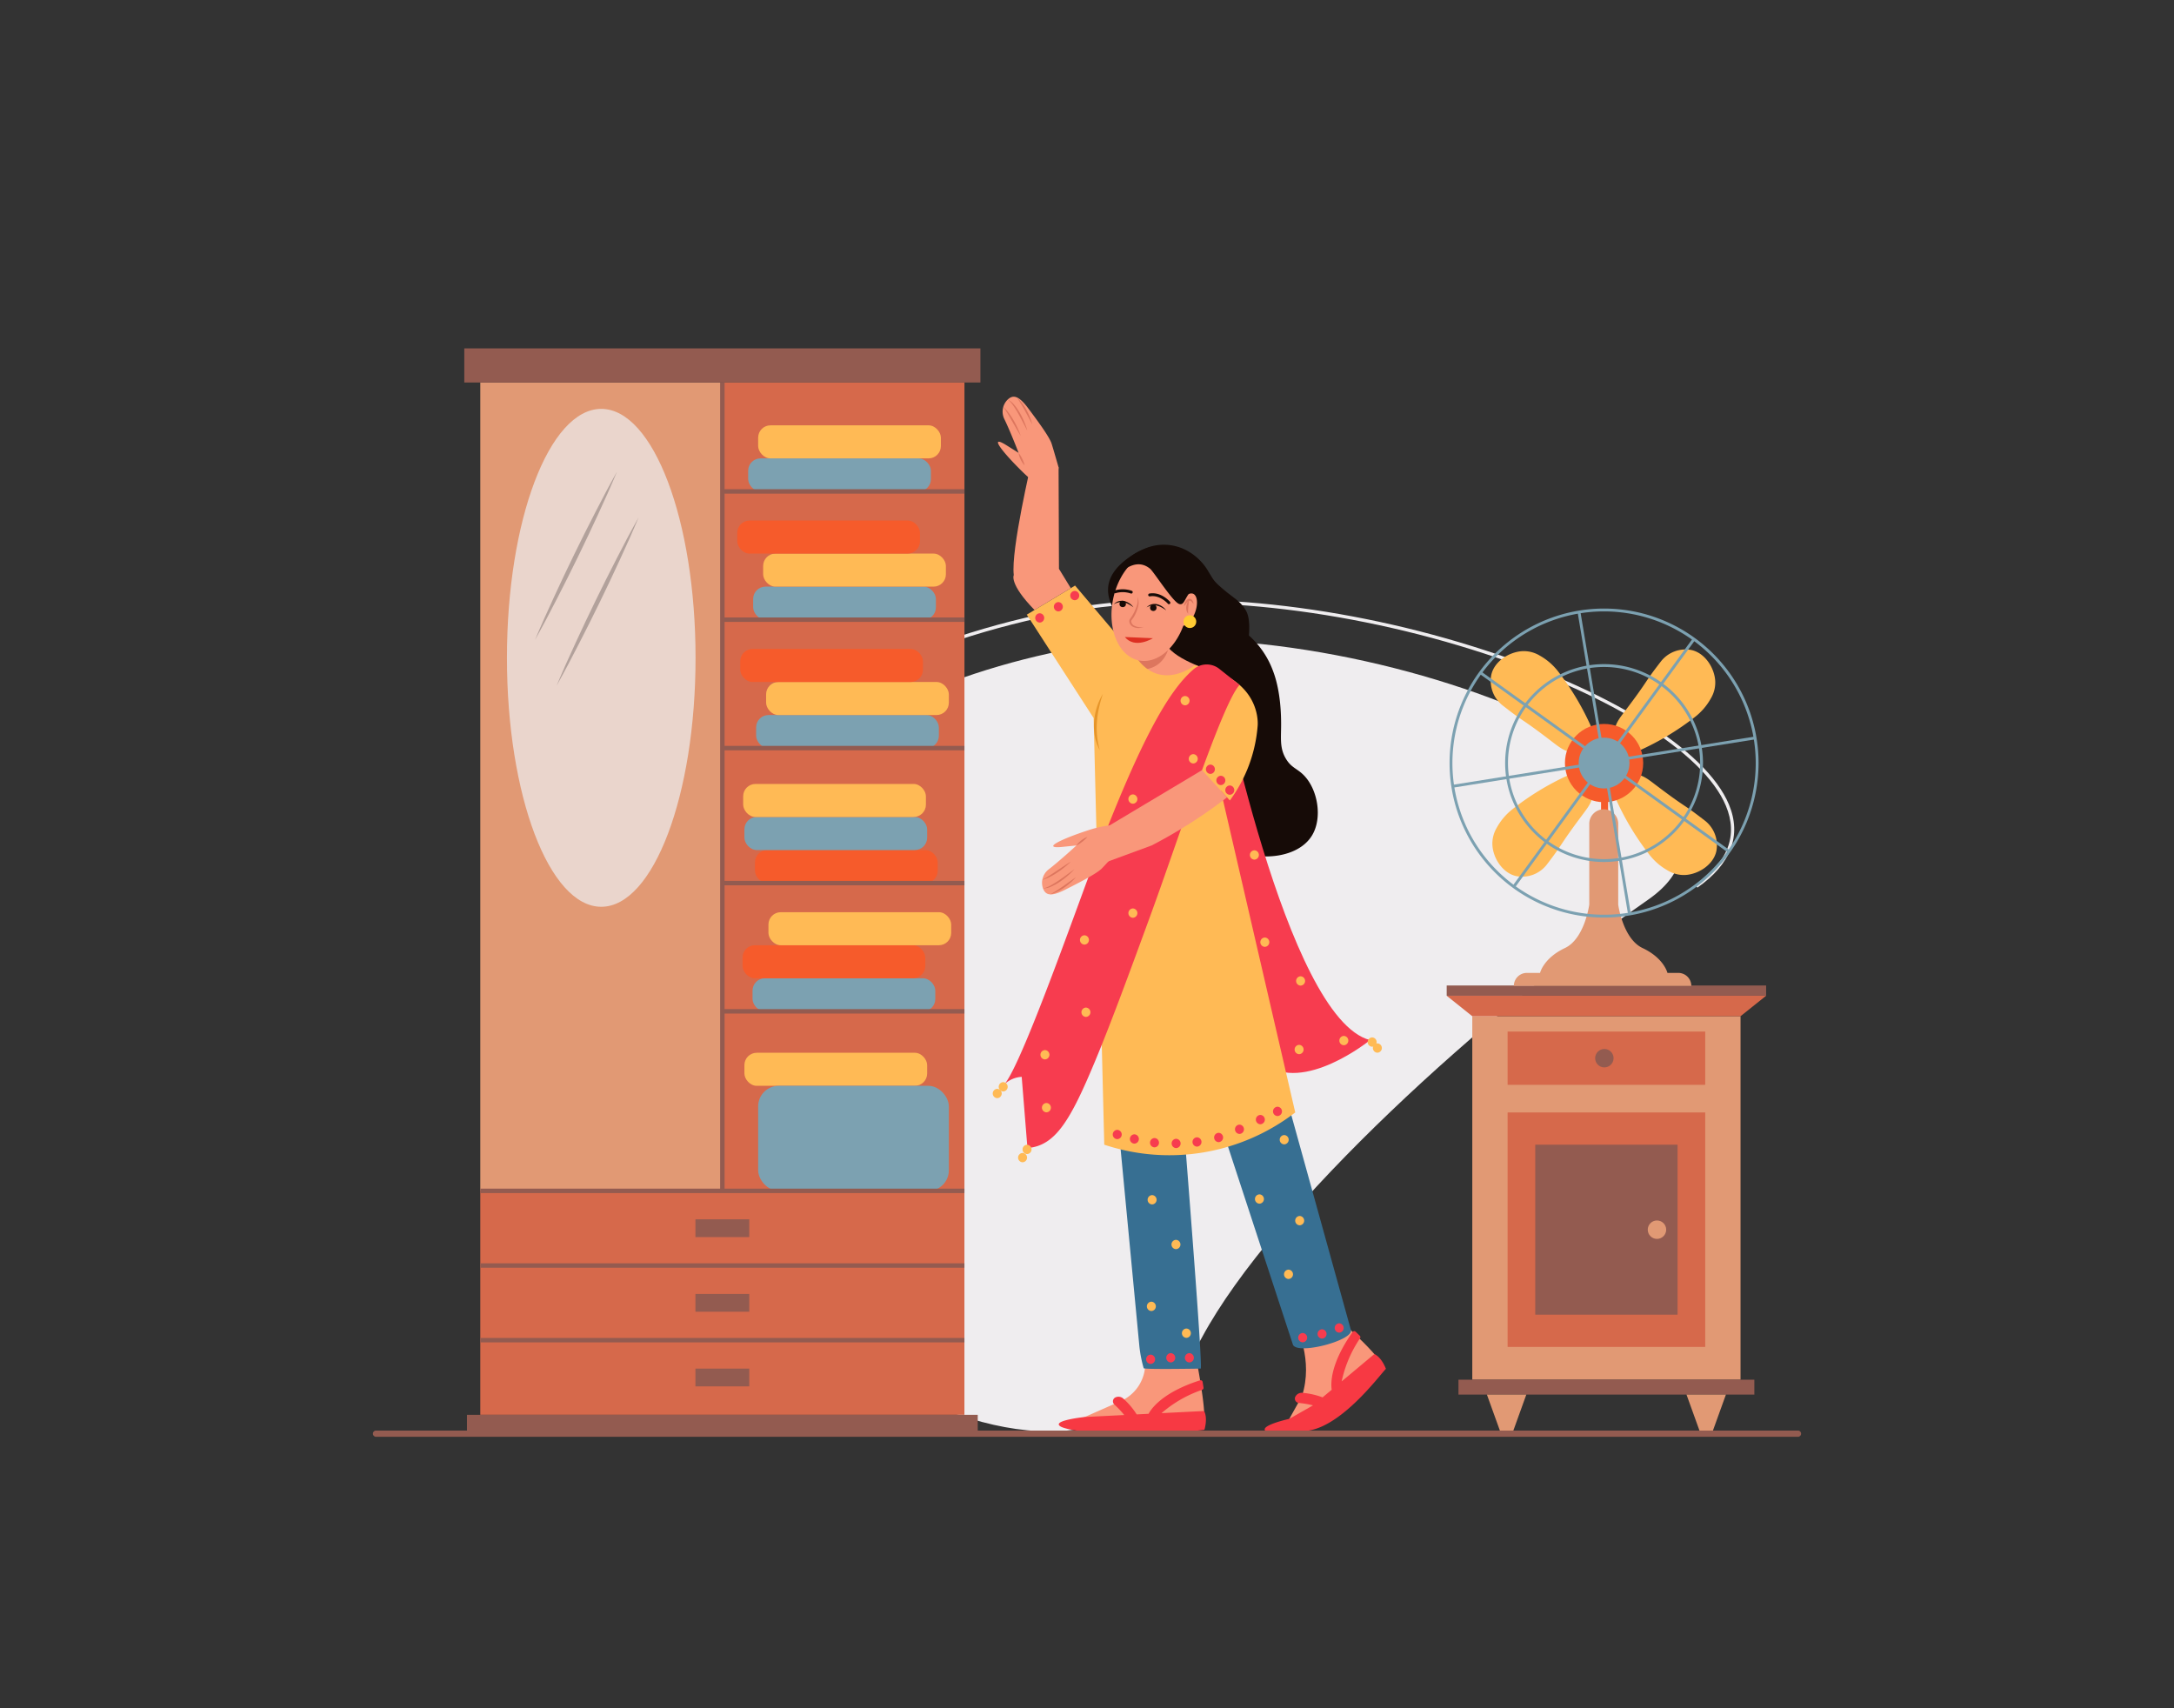 <svg id="Layer_1" data-name="Layer 1" xmlns="http://www.w3.org/2000/svg" viewBox="0 0 700 550"><rect x="0" y="0" width="700" height="550" fill="#333333" stroke="none"/><title>women taking clothes out of the cupboard</title><path d="M202.686,349.619c11.212,61.291,140.65,162.044,184.344,80.967,23-42.677,91.189-104.318,143.739-140.986,51.098-35.655-93.746-97.54-184.343-80.966S191.473,288.328,202.686,349.619Z" fill="#efedef"/><path d="M185.801,351.291c-12.333-67.414,58.593-137.071,158.105-155.276,36.217-6.625,84.961-2.093,130.39,12.122,43.399,13.58,74.975,33.086,82.405,50.903,4.153,9.959.634,19.21-10.176,26.753l-.609-.873c10.497-7.325,13.795-15.895,9.803-25.47-7.313-17.535-38.634-36.809-81.74-50.297-45.272-14.166-93.825-18.685-129.881-12.092-98.935,18.1-169.477,87.201-157.25,154.038Z" fill="#efedef"/><rect x="154.647" y="123.156" width="155.883" height="260.264" fill="#e19974"/><rect x="232.589" y="123.156" width="77.942" height="260.264" fill="#d6694b"/><rect x="154.647" y="383.419" width="155.883" height="24.035" fill="#d6694b"/><rect x="154.647" y="407.454" width="155.883" height="24.035" fill="#d6694b"/><rect x="154.647" y="431.489" width="155.883" height="24.035" fill="#d6694b"/><rect x="149.497" y="112.168" width="166.184" height="10.987" fill="#935b50"/><rect x="231.873" y="123.156" width="1.432" height="260.264" fill="#935b50"/><rect x="150.355" y="455.524" width="164.467" height="6.18" fill="#935b50"/><rect x="223.919" y="392.576" width="17.34" height="5.723" fill="#935b50"/><rect x="223.919" y="416.61" width="17.34" height="5.723" fill="#935b50"/><rect x="223.919" y="440.645" width="17.34" height="5.723" fill="#935b50"/><ellipse cx="193.595" cy="211.799" rx="30.365" ry="80.153" fill="#ead5cc"/><rect x="154.647" y="406.739" width="155.883" height="1.432" fill="#935b50"/><rect x="154.647" y="430.773" width="155.883" height="1.432" fill="#935b50"/><path d="M172.242,206.081c.957-2.331,1.996-4.622,2.991-6.934l3.126-6.869c2.086-4.578,4.272-9.107,6.459-13.636,2.218-4.514,4.438-9.026,6.758-13.49l3.484-6.694c1.208-2.208,2.373-4.438,3.62-6.628-.956,2.331-1.995,4.622-2.99,6.935l-3.125,6.869c-2.087,4.578-4.273,9.107-6.462,13.635-2.219,4.513-4.439,9.026-6.76,13.489l-3.484,6.694C174.653,201.661,173.489,203.891,172.242,206.081Z" fill="#b2a19b"/><path d="M179.203,220.8c.957-2.331,1.996-4.622,2.991-6.934l3.126-6.869c2.086-4.578,4.272-9.107,6.459-13.636,2.218-4.514,4.438-9.026,6.758-13.49l3.484-6.694c1.208-2.208,2.373-4.438,3.62-6.627-.956,2.331-1.995,4.622-2.99,6.935l-3.125,6.869c-2.087,4.578-4.273,9.107-6.462,13.635-2.219,4.513-4.439,9.026-6.76,13.489l-3.484,6.694C181.614,216.38,180.45,218.61,179.203,220.8Z" fill="#b2a19b"/><rect x="240.9" y="147.584" width="58.841" height="10.641" rx="3.97" fill="#7ca1b1"/><rect x="244.116" y="136.944" width="58.841" height="10.641" rx="3.97" fill="#ffba55"/><rect x="242.508" y="188.877" width="58.841" height="10.641" rx="3.97" fill="#7ca1b1"/><rect x="245.724" y="178.236" width="58.841" height="10.641" rx="3.97" fill="#ffba55"/><rect x="237.386" y="167.595" width="58.841" height="10.641" rx="3.97" fill="#f65b2b"/><rect x="243.461" y="230.222" width="58.841" height="10.641" rx="3.97" fill="#7ca1b1"/><rect x="246.677" y="219.581" width="58.841" height="10.641" rx="3.97" fill="#ffba55"/><rect x="238.339" y="208.94" width="58.841" height="10.641" rx="3.97" fill="#f65b2b"/><rect x="243.092" y="273.684" width="58.841" height="10.641" rx="3.97" fill="#f65b2b"/><rect x="239.69" y="263.044" width="58.841" height="10.641" rx="3.97" fill="#7ca1b1"/><rect x="239.293" y="252.403" width="58.841" height="10.641" rx="3.97" fill="#ffba55"/><rect x="242.309" y="314.977" width="58.841" height="10.641" rx="3.97" transform="translate(543.46 640.594) rotate(-180)" fill="#7ca1b1"/><rect x="239.093" y="304.336" width="58.841" height="10.641" rx="3.97" fill="#f65b2b"/><rect x="247.431" y="293.695" width="58.841" height="10.641" rx="3.97" fill="#ffba55"/><rect x="239.69" y="338.958" width="58.841" height="10.641" rx="3.97" fill="#ffba55"/><rect x="244.116" y="349.598" width="61.402" height="33.821" rx="6.617" fill="#7ca1b1"/><rect x="154.647" y="382.704" width="155.883" height="1.432" fill="#935b50"/><rect x="232.589" y="157.51" width="77.941" height="1.43" fill="#935b50"/><rect x="232.589" y="198.802" width="77.941" height="1.43" fill="#935b50"/><rect x="232.589" y="240.148" width="77.941" height="1.43" fill="#935b50"/><rect x="232.589" y="283.61" width="77.941" height="1.43" fill="#935b50"/><rect x="232.589" y="324.903" width="77.941" height="1.43" fill="#935b50"/><rect x="474.057" y="327.185" width="86.371" height="117.029" fill="#e19974"/><rect x="465.816" y="317.295" width="102.854" height="3.297" fill="#935b50"/><rect x="485.431" y="332.13" width="63.624" height="17.142" fill="#d6694b"/><polygon points="560.428 327.185 474.057 327.185 465.816 320.592 568.67 320.592 560.428 327.185" fill="#d6694b"/><rect x="485.431" y="358.173" width="63.624" height="75.492" fill="#d6694b"/><rect x="494.332" y="368.557" width="45.823" height="54.723" fill="#935b50"/><rect x="469.607" y="444.214" width="95.272" height="4.798" fill="#935b50"/><polygon points="486.878 461.704 483.343 461.704 478.764 449.013 491.456 449.013 486.878 461.704" fill="#e19974"/><polygon points="551.143 461.704 547.608 461.704 543.03 449.013 555.721 449.013 551.143 461.704" fill="#e19974"/><circle cx="516.584" cy="340.701" r="2.967" fill="#935b50"/><circle cx="533.524" cy="395.919" r="2.967" fill="#e19974"/><rect x="515.518" y="245.341" width="2.266" height="21.521" fill="#f65b2b"/><path d="M540.389,313.239h-3.496s-1.087-4.739-8.012-8.001c-6.351-2.993-7.835-13.983-7.835-13.983V265.231a4.661,4.661,0,0,0-4.661-4.661h0a4.661,4.661,0,0,0-4.661,4.661v26.024s-1.484,10.99-7.835,13.983c-6.924,3.263-8.012,8.001-8.012,8.001H491.635a4.195,4.195,0,0,0-4.195,4.195H544.584A4.195,4.195,0,0,0,540.389,313.239Z" fill="#e19974"/><path d="M520.154,256.943a5.328,5.328,0,0,1,.396-4.449,6.581,6.581,0,0,1,5.121-3.155c2.823-.261,4.919,1.483,7.467,3.411,10.485,7.935,8.07,5.472,15.748,11.412a10.042,10.042,0,0,1,3.759,9.866c-.926,4.329-5.665,7.44-9.999,7.687a9.981,9.981,0,0,1-5.545-1.385,19.559,19.559,0,0,1-5.917-5.019A87.274,87.274,0,0,1,520.154,256.943Z" fill="#ffba55"/><path d="M512.577,234.542a5.328,5.328,0,0,1-.42,4.446,6.581,6.581,0,0,1-5.138,3.128c-2.825.246-4.911-1.509-7.449-3.451-10.442-7.991-8.04-5.516-15.686-11.497a10.042,10.042,0,0,1-3.706-9.886c.949-4.324,5.705-7.41,10.04-7.633a9.981,9.981,0,0,1,5.538,1.415,19.56,19.56,0,0,1,5.89,5.051A87.274,87.274,0,0,1,512.577,234.542Z" fill="#ffba55"/><path d="M505.17,249.498a5.328,5.328,0,0,1,4.451.368,6.581,6.581,0,0,1,3.186,5.102c.278,2.822-1.453,4.928-3.365,7.488-7.871,10.533-5.423,8.103-11.315,15.817a10.042,10.042,0,0,1-9.843,3.819c-4.334-.899-7.475-5.619-7.748-9.952a9.981,9.981,0,0,1,1.352-5.554,19.56,19.56,0,0,1,4.983-5.948A87.274,87.274,0,0,1,505.17,249.498Z" fill="#ffba55"/><path d="M527.525,241.785a5.328,5.328,0,0,1-4.449-.393,6.581,6.581,0,0,1-3.159-5.119c-.263-2.823,1.479-4.92,3.406-7.47,7.928-10.491,5.467-8.074,11.401-15.756a10.042,10.042,0,0,1,9.864-3.766c4.329.923,7.444,5.66,7.694,9.994a9.981,9.981,0,0,1-1.382,5.546,19.559,19.559,0,0,1-5.015,5.921A87.274,87.274,0,0,1,527.525,241.785Z" fill="#ffba55"/><circle cx="516.489" cy="245.681" r="12.6" fill="#f65b2b"/><path d="M516.489,295.428a49.747,49.747,0,1,1,49.747-49.747A49.803,49.803,0,0,1,516.489,295.428Zm0-98.578A48.831,48.831,0,1,0,565.32,245.681,48.886,48.886,0,0,0,516.489,196.85Z" fill="#7ca1b1"/><path d="M516.489,277.533a31.852,31.852,0,1,1,31.852-31.852A31.888,31.888,0,0,1,516.489,277.533Zm0-62.787a30.936,30.936,0,1,0,30.936,30.936A30.971,30.971,0,0,0,516.489,214.746Z" fill="#7ca1b1"/><rect x="516.087" y="196.376" width="0.915" height="98.589" transform="translate(-33.417 88.461) rotate(-9.483)" fill="#7ca1b1"/><rect x="467.189" y="245.158" width="98.525" height="0.916" transform="translate(13.879 518.509) rotate(-53.937)" fill="#7ca1b1"/><rect x="467.053" y="244.925" width="98.684" height="0.916" transform="translate(-32.255 84.575) rotate(-9.081)" fill="#7ca1b1"/><rect x="516.247" y="196.09" width="0.917" height="98.582" transform="translate(15.797 521.582) rotate(-54.275)" fill="#7ca1b1"/><circle cx="516.489" cy="245.681" r="8.177" fill="#7ca1b1"/><path d="M321.097,353.572a1.501,1.501,0,0,0,0-3,1.501,1.501,0,0,0,0,3Z" fill="#ffba55"/><path d="M371.955,232.486c-2.151-4.015-4.273-10.039-4.027-18.776a26.874,26.874,0,0,1,7.214-8.636c-1.367.029-2.466.11-3.519.027-6.997-.549-15.631-8.591-14.789-16.208.734-6.639,8.4-10.55,10.265-11.501a15.602,15.602,0,0,1,15.225-.041,17.784,17.784,0,0,1,6.779,6.682c1.68,2.737,1.632,3.004,4.683,5.62,3.378,2.896,5.645,3.824,7.443,7.035,1.139,2.034,1.102,5.428.911,7.924a28.295,28.295,0,0,1,7.806,11.548c2.498,6.591,2.543,14.595,2.555,16.707.026,4.717-.547,7.869,1.515,11.368,1.832,3.108,3.783,3.163,6.072,5.659,4.262,4.648,5.692,13.392,2.461,18.932-5.299,9.085-22.665,8.748-29.191,1.776-4.396-4.696-.562-8.867-4.786-18.13C384.001,242.448,377.255,242.379,371.955,232.486Z" fill="#160b07"/><path d="M392.292,216.566s21.799,111.421,48.86,118.311c0,0-21.48,17.44-34.131,7.55C407.021,342.428,351.974,216.634,392.292,216.566Z" fill="#f73c4f"/><path d="M427.002,420.983s18.062,16.011,17.108,17.659-34.535,29.144-30.588,21.093l5.662-10.164c3.861-11.687-1.863-22.566-1.863-22.566Z" fill="#f9977a"/><path d="M415.146,456.82l7.631-4.339a31.565,31.565,0,0,0-4.592-.781,1.398,1.398,0,0,1-1.068-2.08,2.337,2.337,0,0,1,2.019-1.191A23.784,23.784,0,0,1,425.852,449.907l2.94-2.46c-.308-1.995-.485-8.366,6.731-18.588a.648.648,0,0,1,.977-.091l1.333,1.288a.645.645,0,0,1,.083.83,39.237,39.237,0,0,0-5.918,13.879l10.52-8.803c2.442,1.122,3.726,4.76,3.726,4.76-2.097,2.115-15.222,20.024-26.756,20.024-5.688,0-9.904,1.21-11.652.231C404.567,459.148,415.146,456.82,415.146,456.82Z" fill="#f73943"/><path d="M384.34,432.997s4.769,23.661,3.014,24.402-47.768,3.621-39.767-.426l13.288-5.869a13.218,13.218,0,0,0,7.877-11.964l.072-7.544Z" fill="#f9977a"/><path d="M349.273,456.228l12.718-.638a31.564,31.564,0,0,0-3.194-3.39,1.398,1.398,0,0,1,.4-2.304,2.337,2.337,0,0,1,2.329.266,23.785,23.785,0,0,1,4.47,5.226l3.829-.192c.956-1.777,4.653-6.97,16.571-10.78a.648.648,0,0,1,.834.516l.288,1.831a.645.645,0,0,1-.434.712,39.237,39.237,0,0,0-13.085,7.511l13.699-.687c1.273,2.366.106,6.044.106,6.044-22.156,2.77-43.085.854-46.305-1.06S349.273,456.228,349.273,456.228Z" fill="#f73943"/><path d="M393.841,279.862l41.155,148.43c.576,3.306-16.91,7.934-18.655,4.748L377.232,313.737s10.427,126.771,9.378,126.908c0,0-18.205.317-18.357-.124a41.697,41.697,0,0,1-1.371-6.89L352.667,284.325Z" fill="#376f92"/><path d="M364.174,215.226l-3.908,3.107-2.803,11.657,26.322-.325L392.292,216.566s-11.769-3.011-16.089-8.033Z" fill="#f9977a"/><path d="M365.005,210.056s5.184,3.787,11.136-.982c0,0-1.973,8.342-11.967,6.152A5.942,5.942,0,0,0,365.005,210.056Z" fill="#dd765e"/><path d="M384.617,214.238s-9.765,7.772-17.537-.997l-20.925-24.711-15.544,9.366,21.523,33.281,3.422,137.38a66.528,66.528,0,0,0,61.498-10.384Q405.069,306.358,393.085,254.543l2.92,3.18a46.686,46.686,0,0,0,8.938-23.955S406.737,218.224,384.617,214.238Z" fill="#ffba55"/><path d="M388.802,233.768a25.273,25.273,0,0,1-1.78,4.781,24.958,24.958,0,0,1-2.605,4.386,24.981,24.981,0,0,1,1.78-4.781A25.257,25.257,0,0,1,388.802,233.768Z" fill="#e6952a"/><path d="M355.122,223.405a40.402,40.402,0,0,0-1.257,4.474,32.567,32.567,0,0,0-.667,4.542,24.475,24.475,0,0,0,.05,4.573,27.453,27.453,0,0,0,.877,4.546,14.846,14.846,0,0,1-1.584-4.442,17.678,17.678,0,0,1-.255-4.745A19.936,19.936,0,0,1,355.122,223.405Z" fill="#e6952a"/><path d="M344.779,189.359l-3.806-6.21-.128-32.692-8.641-1.994s-6.776,28.707-5.779,36.679c0,0-1.598,2.78,6.674,11.254Z" fill="#f9977a"/><path d="M339.976,158.541s-4.14-.172-10.674-6.561-10.995-12.114-5.482-8.78l4.159,2.61s-2.633-6.859-4.56-10.808a5.441,5.441,0,0,1,1.079-6.384c1.607-1.48,3.358-1.429,6.452,2.678,4.628,6.143,6.897,9.521,7.596,11.372.242.641,2.3,7.79,2.3,7.79Z" fill="#f9977a"/><path d="M329.9,149.823a5.613,5.613,0,0,1-.704-.89,8.203,8.203,0,0,1-.557-.971,7.758,7.758,0,0,1-.419-1.04,4.868,4.868,0,0,1-.241-1.112,8.323,8.323,0,0,1,.633.934c.198.314.364.644.53.973a11.085,11.085,0,0,1,.436,1.021A6.885,6.885,0,0,1,329.9,149.823Z" fill="#dd765e"/><path d="M328.663,140.356c-.973-1.557-1.85-3.147-2.764-4.715-.905-1.576-1.81-3.133-2.853-4.64a12.614,12.614,0,0,1,1.837,2.053,23.316,23.316,0,0,1,1.501,2.308c.453.797.882,1.607,1.258,2.443A23.241,23.241,0,0,1,328.663,140.356Z" fill="#dd765e"/><path d="M330.779,138.663c-.937-1.776-1.817-3.558-2.796-5.282-.476-.869-.998-1.708-1.547-2.528a10.293,10.293,0,0,0-1.938-2.235,7.107,7.107,0,0,1,2.282,1.976,16.978,16.978,0,0,1,1.69,2.512,25.373,25.373,0,0,1,1.317,2.713A22.329,22.329,0,0,1,330.779,138.663Z" fill="#dd765e"/><path d="M332.368,136.616l-2.365-4.397c-.394-.728-.82-1.436-1.235-2.153-.427-.71-.885-1.398-1.345-2.105a14.969,14.969,0,0,1,3.07,3.987,21.519,21.519,0,0,1,1.084,2.276A16.269,16.269,0,0,1,332.368,136.616Z" fill="#dd765e"/><path d="M330.826,369.636l-1.852-22.926a8.823,8.823,0,0,0-5.582,2.408c4.564-5.3,16.515-37.922,25.239-61.741,17.847-48.72,27.568-64.879,35.676-71.882a6.524,6.524,0,0,1,8.313-.129c2.94,2.335,6.506,5.166,6.508,5.163-5.557,5.836-19.604,49.382-28.9,74.759-6.359,17.362-12.367,33.762-17.647,46.423C344.616,360.808,339.834,368.909,330.826,369.636Z" fill="#f73c4f"/><path d="M395.089,256.726a161.512,161.512,0,0,1-24.245,15.471l-19.094,7.02-2.025-8.95,37.313-22.309Z" fill="#f9977a"/><path d="M363,266.135s-3.786-1.684-12.477,1.139-15.23,5.972-8.811,5.432l4.885-.492s-5.405,4.977-8.885,7.659a5.441,5.441,0,0,0-1.868,6.199c.783,2.04,2.374,2.772,6.971.465,6.874-3.45,10.407-5.468,11.855-6.816.502-.467,5.519-5.959,5.519-5.959Z" fill="#f9977a"/><path d="M350.101,269.472a6.818,6.818,0,0,1-.771.829,11.018,11.018,0,0,1-.844.721c-.295.221-.59.443-.907.637a8.33,8.33,0,0,1-.982.556,4.871,4.871,0,0,1,.71-.89,7.755,7.755,0,0,1,.837-.746,8.2,8.2,0,0,1,.93-.623A5.638,5.638,0,0,1,350.101,269.472Z" fill="#dd765e"/><path d="M344.789,277.406a23.249,23.249,0,0,1-2.048,1.833c-.708.582-1.452,1.117-2.212,1.63a23.267,23.267,0,0,1-2.369,1.402,12.627,12.627,0,0,1-2.558,1.024c1.604-.887,3.106-1.88,4.617-2.891C341.734,279.404,343.226,278.368,344.789,277.406Z" fill="#dd765e"/><path d="M345.933,279.862a22.325,22.325,0,0,1-2.151,2.107,25.314,25.314,0,0,1-2.385,1.846,16.993,16.993,0,0,1-2.63,1.5,7.104,7.104,0,0,1-2.923.757,10.289,10.289,0,0,0,2.729-1.142c.855-.49,1.696-1.01,2.508-1.578C342.725,282.243,344.305,281.038,345.933,279.862Z" fill="#dd765e"/><path d="M346.448,282.402a16.278,16.278,0,0,1-1.771,1.792,21.572,21.572,0,0,1-1.982,1.558,14.967,14.967,0,0,1-4.521,2.209c.726-.429,1.442-.842,2.14-1.289.69-.458,1.386-.903,2.062-1.38Z" fill="#dd765e"/><path d="M360.937,366.772a1.501,1.501,0,0,0,0-3,1.501,1.501,0,0,0,0,3Z" fill="#ffba55"/><path d="M359.737,366.772a1.501,1.501,0,0,0,0-3,1.501,1.501,0,0,0,0,3Z" fill="#f73c4f"/><path d="M365.257,368.212a1.501,1.501,0,0,0,0-3,1.501,1.501,0,0,0,0,3Z" fill="#f73c4f"/><path d="M371.737,369.412a1.501,1.501,0,0,0,0-3,1.501,1.501,0,0,0,0,3Z" fill="#f73c4f"/><path d="M378.697,369.652a1.501,1.501,0,0,0,0-3,1.501,1.501,0,0,0,0,3Z" fill="#f73c4f"/><path d="M385.417,369.172a1.501,1.501,0,0,0,0-3,1.501,1.501,0,0,0,0,3Z" fill="#f73c4f"/><path d="M392.377,367.732a1.501,1.501,0,0,0,0-3,1.501,1.501,0,0,0,0,3Z" fill="#f73c4f"/><path d="M399.097,365.092a1.501,1.501,0,0,0,0-3,1.501,1.501,0,0,0,0,3Z" fill="#f73c4f"/><path d="M405.817,361.972a1.501,1.501,0,0,0,0-3,1.501,1.501,0,0,0,0,3Z" fill="#f73c4f"/><path d="M411.337,359.332a1.501,1.501,0,0,0,0-3,1.501,1.501,0,0,0,0,3Z" fill="#f73c4f"/><path d="M370.484,439.145a1.501,1.501,0,0,0,0-3,1.501,1.501,0,0,0,0,3Z" fill="#f73c4f"/><path d="M376.964,438.665a1.501,1.501,0,0,0,0-3,1.501,1.501,0,0,0,0,3Z" fill="#f73c4f"/><path d="M382.964,438.665a1.501,1.501,0,0,0,0-3,1.501,1.501,0,0,0,0,3Z" fill="#f73c4f"/><path d="M419.444,432.185a1.501,1.501,0,0,0,0-3,1.501,1.501,0,0,0,0,3Z" fill="#f73c4f"/><path d="M425.684,430.985a1.501,1.501,0,0,0,0-3,1.501,1.501,0,0,0,0,3Z" fill="#f73c4f"/><path d="M431.204,429.065a1.501,1.501,0,0,0,0-3,1.501,1.501,0,0,0,0,3Z" fill="#f73c4f"/><path d="M330.697,371.572a1.501,1.501,0,0,0,0-3,1.501,1.501,0,0,0,0,3Z" fill="#ffba55"/><path d="M329.257,374.212a1.501,1.501,0,0,0,0-3,1.501,1.501,0,0,0,0,3Z" fill="#ffba55"/><path d="M323.017,351.412a1.501,1.501,0,0,0,0-3,1.501,1.501,0,0,0,0,3Z" fill="#ffba55"/><path d="M441.817,337.012a1.501,1.501,0,0,0,0-3,1.501,1.501,0,0,0,0,3Z" fill="#ffba55"/><path d="M443.497,338.932a1.501,1.501,0,0,0,0-3,1.501,1.501,0,0,0,0,3Z" fill="#ffba55"/><path d="M336.937,358.132a1.501,1.501,0,0,0,0-3,1.501,1.501,0,0,0,0,3Z" fill="#ffba55"/><path d="M349.657,327.412a1.501,1.501,0,0,0,0-3,1.501,1.501,0,0,0,0,3Z" fill="#ffba55"/><path d="M336.457,341.092a1.501,1.501,0,0,0,0-3,1.501,1.501,0,0,0,0,3Z" fill="#ffba55"/><path d="M349.177,304.132a1.501,1.501,0,0,0,0-3,1.501,1.501,0,0,0,0,3Z" fill="#ffba55"/><path d="M364.777,295.492a1.501,1.501,0,0,0,0-3,1.501,1.501,0,0,0,0,3Z" fill="#ffba55"/><path d="M364.777,258.772a1.501,1.501,0,0,0,0-3,1.501,1.501,0,0,0,0,3Z" fill="#ffba55"/><path d="M384.217,245.812a1.501,1.501,0,0,0,0-3,1.501,1.501,0,0,0,0,3Z" fill="#ffba55"/><path d="M381.577,227.092a1.501,1.501,0,0,0,0-3,1.501,1.501,0,0,0,0,3Z" fill="#ffba55"/><path d="M403.897,276.772a1.501,1.501,0,0,0,0-3,1.501,1.501,0,0,0,0,3Z" fill="#ffba55"/><path d="M407.257,304.852a1.501,1.501,0,0,0,0-3,1.501,1.501,0,0,0,0,3Z" fill="#ffba55"/><path d="M418.777,317.332a1.501,1.501,0,0,0,0-3,1.501,1.501,0,0,0,0,3Z" fill="#ffba55"/><path d="M418.297,339.412a1.501,1.501,0,0,0,0-3,1.501,1.501,0,0,0,0,3Z" fill="#ffba55"/><path d="M432.697,336.532a1.501,1.501,0,0,0,0-3,1.501,1.501,0,0,0,0,3Z" fill="#ffba55"/><path d="M370.964,387.785a1.501,1.501,0,0,0,0-3,1.501,1.501,0,0,0,0,3Z" fill="#ffba55"/><path d="M378.644,402.185a1.501,1.501,0,0,0,0-3,1.501,1.501,0,0,0,0,3Z" fill="#ffba55"/><path d="M370.724,422.105a1.501,1.501,0,0,0,0-3,1.501,1.501,0,0,0,0,3Z" fill="#ffba55"/><path d="M382.004,430.745a1.501,1.501,0,0,0,0-3,1.501,1.501,0,0,0,0,3Z" fill="#ffba55"/><path d="M413.497,368.452a1.501,1.501,0,0,0,0-3,1.501,1.501,0,0,0,0,3Z" fill="#ffba55"/><path d="M405.524,387.545a1.501,1.501,0,0,0,0-3,1.501,1.501,0,0,0,0,3Z" fill="#ffba55"/><path d="M418.484,394.505a1.501,1.501,0,0,0,0-3,1.501,1.501,0,0,0,0,3Z" fill="#ffba55"/><path d="M414.884,411.785a1.501,1.501,0,0,0,0-3,1.501,1.501,0,0,0,0,3Z" fill="#ffba55"/><path d="M358.403,192.912c1.947-9.565,8.824-16.241,15.361-14.911,5.045,1.027,8.41,6.524,8.789,13.377a1.865,1.865,0,0,1,1.567-.227c1.42.528,1.719,3.248.668,6.076-.887,2.388-2.452,4.083-3.773,4.237-2.758,7.5-8.655,12.326-14.301,11.177C360.177,211.31,356.456,202.477,358.403,192.912Z" fill="#f9977a"/><path d="M366.275,192.139a5.303,5.303,0,0,1,.094,3.484,11.681,11.681,0,0,1-1.414,3.23l-.513.699a.813.813,0,0,0-.202.592,1.862,1.862,0,0,0,.79,1.197,4.33,4.33,0,0,0,3.195.499,3.914,3.914,0,0,1-3.485-.075,2.3,2.3,0,0,1-1.12-1.56,1.434,1.434,0,0,1,.293-1.019l.497-.703a15.147,15.147,0,0,0,1.473-3.026A6.391,6.391,0,0,0,366.275,192.139Z" fill="#dd765e"/><path d="M376.486,194.514a.462.462,0,0,0,.245-.748c-.116-.136-2.875-3.323-6.618-2.665a.462.462,0,1,0,.16.909c3.228-.567,5.73,2.324,5.755,2.354A.462.462,0,0,0,376.486,194.514Z" fill="#160b07"/><path d="M364.364,191.101a.462.462,0,0,0,.058-.881,8.909,8.909,0,0,0-5.581-.088.462.462,0,0,0,.307.871,8.058,8.058,0,0,1,4.947.081A.462.462,0,0,0,364.364,191.101Z" fill="#160b07"/><path d="M375.511,196.532a11.23,11.23,0,0,0-1.475-.949,5.909,5.909,0,0,0-1.585-.603,3.765,3.765,0,0,0-1.66-.031,5.544,5.544,0,0,0-1.613.621,3.591,3.591,0,0,1,1.525-.966,3.695,3.695,0,0,1,1.847-.076,5.218,5.218,0,0,1,1.67.752A5.143,5.143,0,0,1,375.511,196.532Z" fill="#160b07"/><circle cx="371.35" cy="195.687" r="1.035" fill="#160b07"/><circle cx="361.497" cy="194.456" r="1.035" fill="#160b07"/><path d="M364.946,195.518a11.23,11.23,0,0,0-1.475-.949,5.9,5.9,0,0,0-1.585-.604,3.77,3.77,0,0,0-1.66-.031,5.552,5.552,0,0,0-1.613.622,3.589,3.589,0,0,1,1.525-.966,3.695,3.695,0,0,1,1.847-.076,5.223,5.223,0,0,1,1.67.752A5.141,5.141,0,0,1,364.946,195.518Z" fill="#160b07"/><path d="M384.287,194.459a5.492,5.492,0,0,0-.789-.864.574.574,0,0,0-.743-.082,3.228,3.228,0,0,0-.757.739c-.25.298-.488.624-.785.933a3.826,3.826,0,0,1,.352-1.21,2.361,2.361,0,0,1,.864-1.033,1.059,1.059,0,0,1,.803-.134,1.152,1.152,0,0,1,.632.431A2.136,2.136,0,0,1,384.287,194.459Z" fill="#dd765e"/><path d="M382.593,197.592a2.103,2.103,0,0,1-.557-1.077,3.752,3.752,0,0,1-.061-1.21,4.619,4.619,0,0,1,.284-1.161,3.89,3.89,0,0,1,.597-1.033c-.026.809-.159,1.534-.227,2.263-.045.362-.071.724-.084,1.089A6.47,6.47,0,0,0,382.593,197.592Z" fill="#dd765e"/><circle cx="383.12" cy="200.151" r="2.055" fill="#ffcb33"/><path d="M371.222,205.488s-5.766,3.612-9.038-.391" fill="#dd2f22"/><path d="M370.315,183.117c1.143.937,7.043,10.215,9.169,11.253a1.312,1.312,0,0,0,.777.158c.832-.122,1.167-1.199,2.091-2.715.699-1.145,1.003-1.342,1.41-1.984a9.26,9.26,0,0,0,.417-8.354,9.811,9.811,0,0,0-5.395-4.76c-4.844-2.075-9.526-.262-10.714.197-7.134,2.761-10.179,9.824-9.927,10.031C358.441,187.188,364.454,178.311,370.315,183.117Z" fill="#160b07"/><path d="M334.777,200.452a1.501,1.501,0,0,0,0-3,1.501,1.501,0,0,0,0,3Z" fill="#f73c4f"/><path d="M340.777,196.852a1.501,1.501,0,0,0,0-3,1.501,1.501,0,0,0,0,3Z" fill="#f73c4f"/><path d="M346.057,193.252a1.501,1.501,0,0,0,0-3,1.501,1.501,0,0,0,0,3Z" fill="#f73c4f"/><path d="M389.737,249.172a1.501,1.501,0,0,0,0-3,1.501,1.501,0,0,0,0,3Z" fill="#f73c4f"/><path d="M393.097,252.772a1.501,1.501,0,0,0,0-3,1.501,1.501,0,0,0,0,3Z" fill="#f73c4f"/><path d="M395.977,255.892a1.501,1.501,0,0,0,0-3,1.501,1.501,0,0,0,0,3Z" fill="#f73c4f"/><path d="M578.93,462.597H121.07a1,1,0,0,1,0-2H578.93a1,1,0,0,1,0,2Z" fill="#935b50"/></svg>